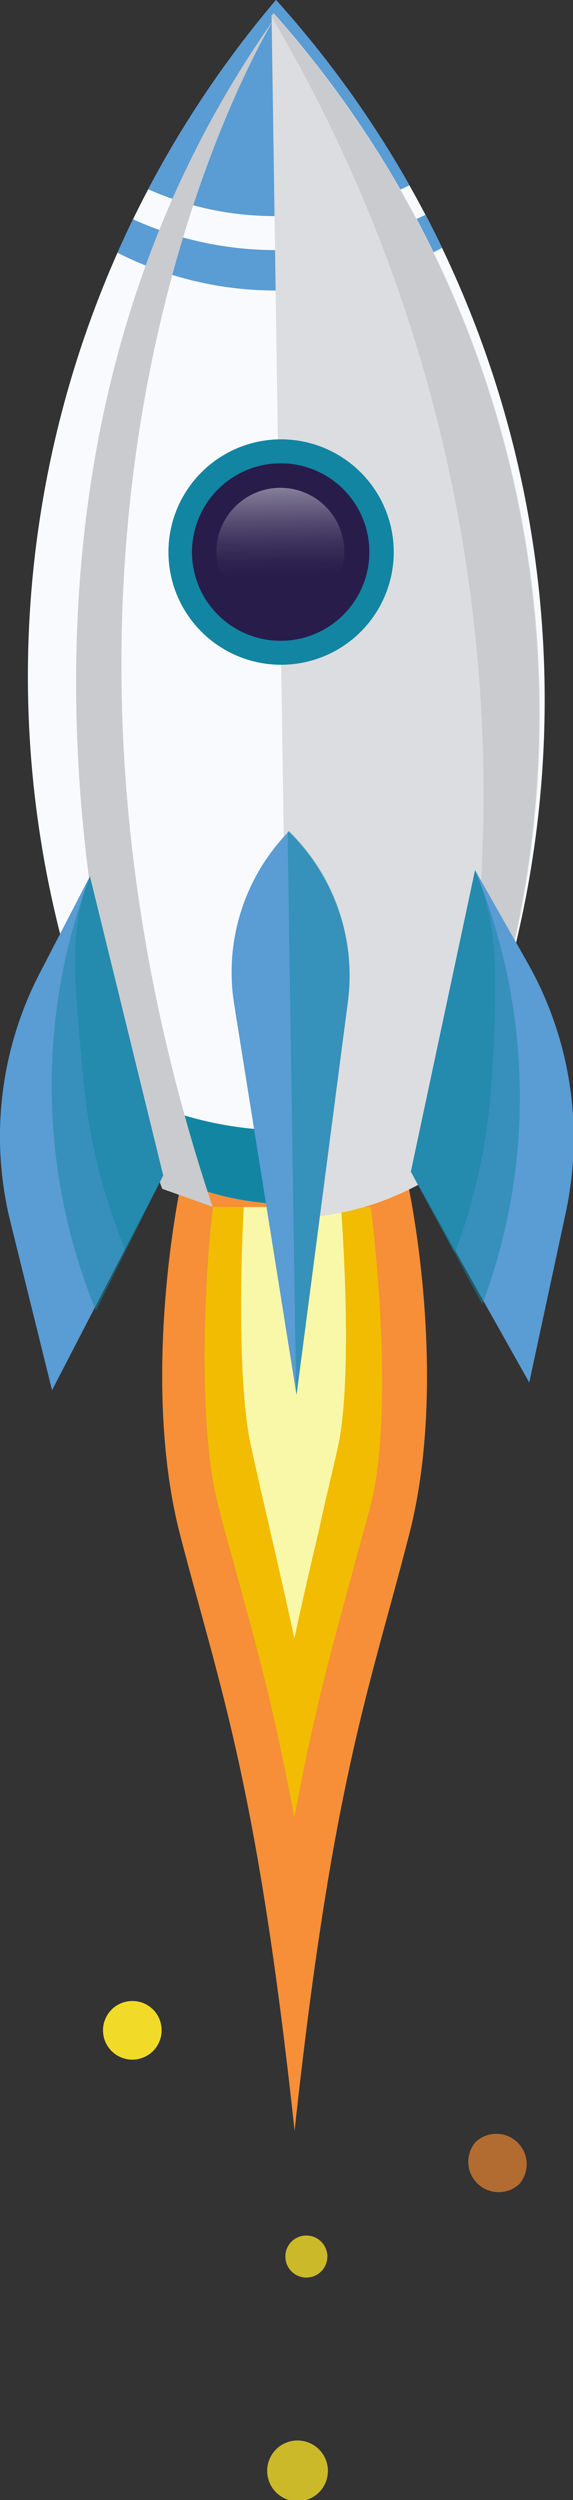 <svg xmlns="http://www.w3.org/2000/svg" xmlns:xlink="http://www.w3.org/1999/xlink" viewBox="0 0 42.83 186.76"><rect x="0" y="0" width="42.83" height="186.76" fill="#333333" stroke="none"/><defs><style>.cls-1{isolation:isolate;}.cls-2{fill:#f68f37;}.cls-3{fill:#f1bc02;}.cls-4{fill:#f9f8a8;}.cls-5{fill:#f1db28;}.cls-6{opacity:0.8;}.cls-7{fill:#d27a31;}.cls-8{fill:#f9fafd;}.cls-16,.cls-9{fill:#1285a2;}.cls-10{fill:#5a9cd4;}.cls-11{fill:#dcdde0;}.cls-11,.cls-12,.cls-13,.cls-16,.cls-17{mix-blend-mode:multiply;}.cls-13{fill:#cacbce;}.cls-14{fill:#281c4b;}.cls-15{fill:url(#Degradado_sin_nombre_31);}.cls-16,.cls-17{opacity:0.5;}</style><linearGradient id="Degradado_sin_nombre_31" x1="1126.48" y1="-1454.33" x2="1126.48" y2="-1439.15" gradientTransform="translate(-1079.29 1506.03) rotate(-1.03)" gradientUnits="userSpaceOnUse"><stop offset="0" stop-color="#fff"/><stop offset="0.07" stop-color="#fff" stop-opacity="0.85"/><stop offset="0.21" stop-color="#fff" stop-opacity="0.6"/><stop offset="0.35" stop-color="#fff" stop-opacity="0.38"/><stop offset="0.47" stop-color="#fff" stop-opacity="0.22"/><stop offset="0.58" stop-color="#fff" stop-opacity="0.1"/><stop offset="0.68" stop-color="#fff" stop-opacity="0.03"/><stop offset="0.74" stop-color="#fff" stop-opacity="0"/></linearGradient></defs><title>Asset 4</title><g class="cls-1"><g id="Layer_2" data-name="Layer 2"><g id="OBJECTS"><path class="cls-2" d="M30.57,114.69c-3,11.66-5.73,18.46-8.55,44.49,0,.06,0,.11,0,.17a1,1,0,0,0,0-.17c-2.81-26-5.52-32.83-8.55-44.49s0-25.95,0-25.95L22,87.64h0l8.55,1.1S33.61,103,30.57,114.69Z"/><path class="cls-3" d="M22,135.79c-1.39-7.59-2.8-12.72-4.25-18-.47-1.73-1-3.51-1.45-5.38-1.6-6.15-.94-17.94-.38-22.25H27.71c.56,4.3,1.6,16.08,0,22.25-.49,1.87-1,3.65-1.45,5.37C24.81,123.07,23.4,128.2,22,135.79Z"/><path class="cls-4" d="M22,122.4c-.61-2.88-1.23-5.54-1.83-8.15v0c-.46-2-.94-4.08-1.41-6.22-.89-4-.85-12.06-.54-17.86h7.27c.45,6.28.61,14.08-.22,17.86-.47,2.14-1,4.22-1.42,6.23v0C23.23,116.87,22.62,119.52,22,122.4Z"/><path class="cls-5" d="M12.08,151.64a2.19,2.19,0,1,1-2.22-2.16A2.18,2.18,0,0,1,12.08,151.64Z"/><g class="cls-6"><path class="cls-5" d="M21.33,168.59A1.57,1.57,0,1,0,22.87,167,1.56,1.56,0,0,0,21.33,168.59Z"/><path class="cls-7" d="M35.56,160a2.27,2.27,0,0,0,3.25,3.16h0A2.27,2.27,0,0,0,35.56,160Z"/><path class="cls-5" d="M20.61,183a2.27,2.27,0,0,0,3.26,3.16h0A2.27,2.27,0,0,0,20.61,183Z"/></g><path class="cls-8" d="M20.63,0h0l0,.44,0-.44h0A78.08,78.08,0,0,0,8.78,82.15L10.94,87a21,21,0,0,0,22-.33l2-4.94A78.06,78.06,0,0,0,20.63,0Z"/><path class="cls-9" d="M8.29,81c.16.39.32.79.49,1.17L10.94,87a21,21,0,0,0,22-.33l2-4.94c.16-.39.31-.79.46-1.18A26.89,26.89,0,0,1,8.29,81Z"/><path class="cls-10" d="M20.91,18.68h-.1a25.84,25.84,0,0,1-10.87-2.3c-.4.82-.79,1.66-1.16,2.5A26.11,26.11,0,0,0,20.86,21.7a26.14,26.14,0,0,0,12.19-3.19c-.4-.83-.81-1.65-1.24-2.47A25.63,25.63,0,0,1,20.91,18.68Z"/><path class="cls-10" d="M20.87,16.17a23.26,23.26,0,0,0,9.74-2.33A77.93,77.93,0,0,0,20.63,0l0,.44,0-.44h0a78.21,78.21,0,0,0-9.55,14.14,23.23,23.23,0,0,0,9.71,2Z"/><path class="cls-11" d="M20.47,1v.44l0-.44h0c-.06.07-.11.14-.17.2L21.63,91h.17A20.84,20.84,0,0,0,32.63,87.7c.66-1.65,1.33-3.3,2-4.94A78.74,78.74,0,0,0,20.47,1Z"/><g class="cls-12"><path class="cls-13" d="M20.43,1l0,.44,0-.44h0l-.16.2A114.14,114.14,0,0,1,35,43.21,114.61,114.61,0,0,1,32.6,87.64q1-2.46,2-4.94A78.72,78.72,0,0,0,20.43,1Z"/></g><path class="cls-13" d="M20.48,1.44S-1.77,37.25,15.89,90.15l-3.76-1.34S-6.91,40.2,20.48,1.44Z"/><path class="cls-14" d="M21.1,48.77a7.53,7.53,0,1,1,7.41-7.64A7.54,7.54,0,0,1,21.1,48.77Z"/><path class="cls-9" d="M20.88,34.61a6.63,6.63,0,1,1-6.53,6.73,6.64,6.64,0,0,1,6.53-6.73m0-1.79a8.42,8.42,0,1,0,8.55,8.29,8.43,8.43,0,0,0-8.55-8.29Z"/><path class="cls-15" d="M16.18,41.34A4.78,4.78,0,1,1,21,46,4.77,4.77,0,0,1,16.18,41.34Z"/><path class="cls-10" d="M30.71,87.53,35.51,65l4,7.06a26.56,26.56,0,0,1,2.77,18.57l-2.72,12.65Z"/><path class="cls-16" d="M30.71,87.53,35.51,65a44.8,44.8,0,0,1,3.27,19.63,44.22,44.22,0,0,1-2.73,12.81Z"/><path class="cls-16" d="M30.71,87.53,35.51,65c1.6,3.93,1.77,7,1.23,15.76A44.73,44.73,0,0,1,34,93.6C32.23,90.29,32.49,90.84,30.71,87.53Z"/><path class="cls-10" d="M12.2,87.81,6.72,65.46,3,72.64A26.52,26.52,0,0,0,.78,91.29l3.11,12.56Z"/><path class="cls-16" d="M12.2,87.81,6.72,65.46A44.28,44.28,0,0,0,7.17,97.9Q9.69,92.86,12.2,87.81Z"/><path class="cls-16" d="M12.2,87.81,6.72,65.46c-1.48,4-1.29,6.43-.49,15.16A44.23,44.23,0,0,0,9.35,93.34C11,90,10.52,91.17,12.2,87.81Z"/><path class="cls-10" d="M22.16,104.19,17.5,75a15.07,15.07,0,0,1,4.07-12.87l0,0h0A15.05,15.05,0,0,1,26,74.86Z"/><g class="cls-17"><path class="cls-9" d="M21.59,62.07h0l0,0-.09.1.63,41.69.05.31L26,74.86A15.05,15.05,0,0,0,21.59,62.07Z"/></g></g></g></g></svg>